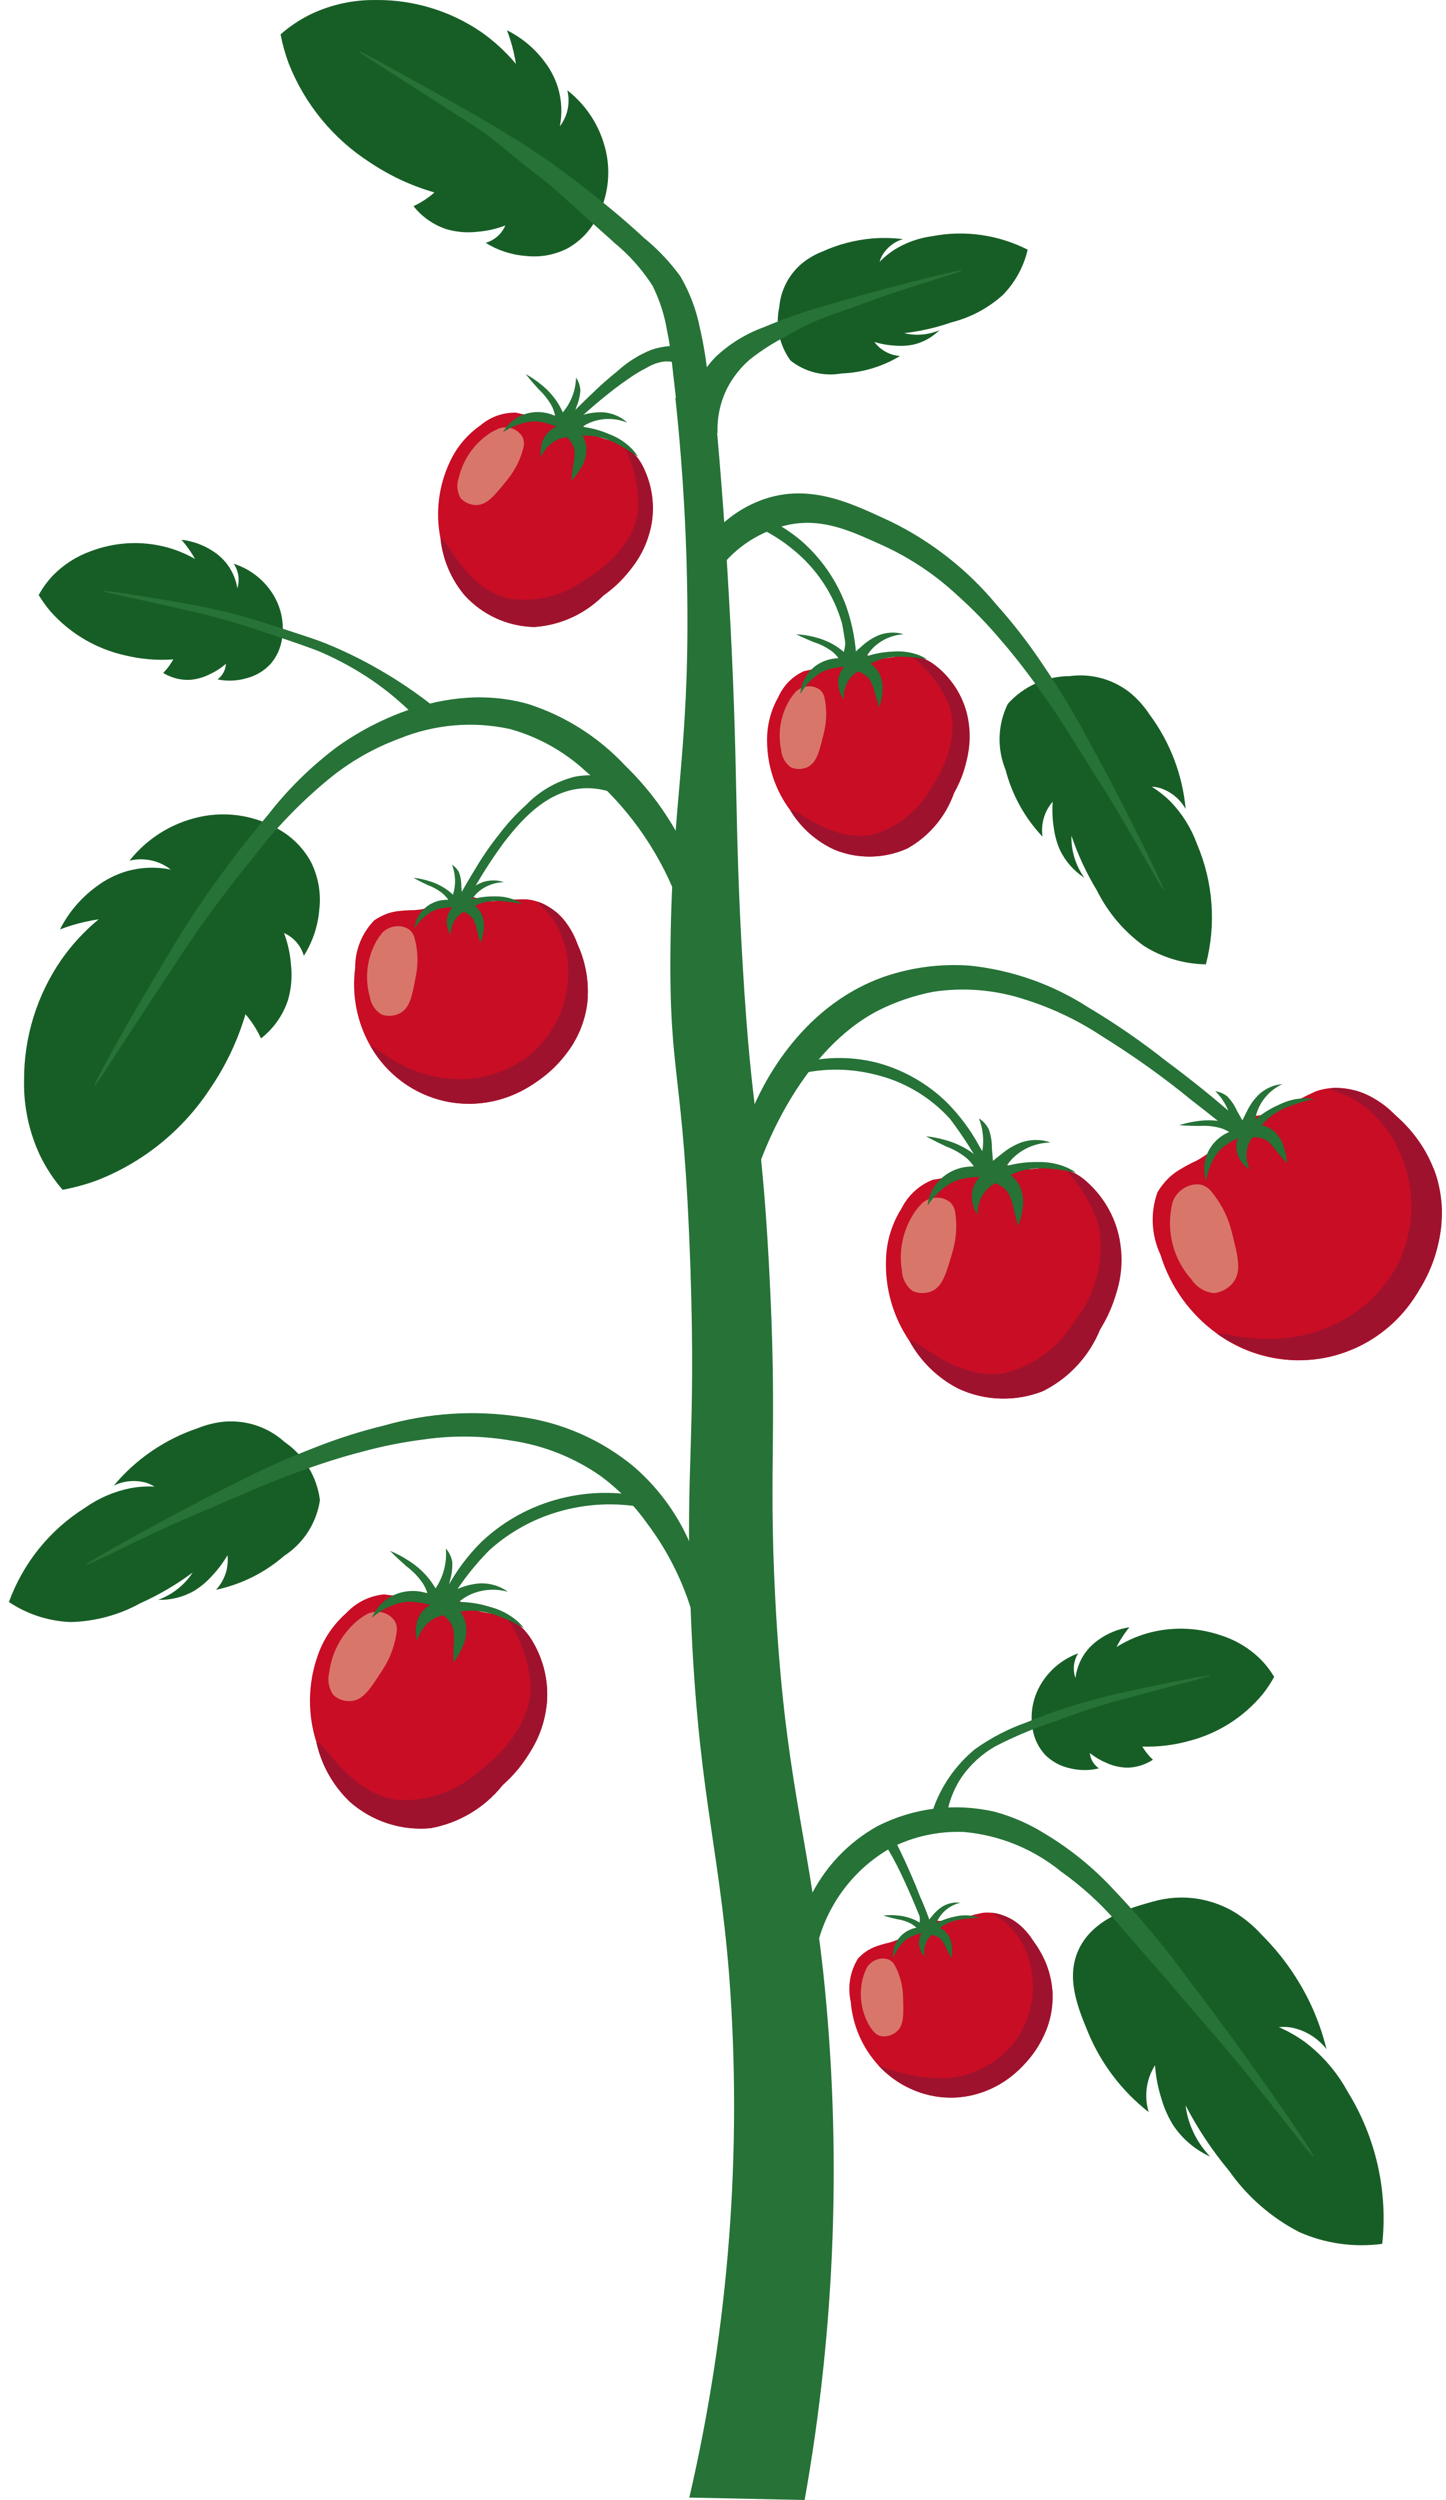 <svg viewBox="0 0 81 140" fill="none" xmlns="http://www.w3.org/2000/svg">
<path d="M45.073 140L38.613 139.865C40.837 130.274 41.588 120.401 40.843 110.583C40.237 103.07 39.041 100.1 38.674 89.768C38.393 81.855 38.997 80.618 38.674 71.006C38.293 59.677 37.462 60.528 37.56 52.888C37.663 44.787 38.619 42.148 38.498 33.305C38.434 28.597 38.099 24.757 37.832 22.278H39.991C40.233 24.802 40.573 28.724 40.839 33.54C41.381 43.163 41.113 45.705 41.601 54.003C42.136 63.07 42.608 62.288 43.068 70.714C43.579 80.079 43.04 81.862 43.419 89.359C43.935 99.538 45.246 102.568 46.117 110.467C47.16 120.311 46.808 130.254 45.073 140Z" fill="#267237"/>
<path d="M44.94 14.738C44.615 15.008 44.34 15.332 44.126 15.695C43.858 16.157 43.695 16.674 43.651 17.206C43.54 17.72 43.539 18.25 43.647 18.764C43.755 19.277 43.97 19.762 44.278 20.187C44.677 20.505 45.14 20.734 45.634 20.859C46.129 20.985 46.645 21.003 47.147 20.914C48.303 20.87 49.429 20.533 50.419 19.935C50.137 19.917 49.863 19.837 49.615 19.702C49.367 19.567 49.152 19.38 48.983 19.154C49.353 19.264 49.734 19.332 50.119 19.355C50.462 19.387 50.808 19.37 51.146 19.304C51.704 19.176 52.215 18.895 52.621 18.492C52.191 18.676 51.725 18.762 51.258 18.743C51.053 18.734 50.85 18.706 50.652 18.657C51.555 18.553 52.445 18.349 53.304 18.051C54.368 17.782 55.351 17.259 56.168 16.527C56.86 15.824 57.344 14.943 57.567 13.982C55.915 13.142 54.03 12.876 52.21 13.228C51.457 13.329 50.734 13.589 50.088 13.991C49.793 14.184 49.519 14.409 49.273 14.662C49.308 14.535 49.358 14.413 49.421 14.298C49.679 13.863 50.09 13.539 50.574 13.391C50.004 13.32 49.428 13.308 48.856 13.354C47.896 13.438 46.957 13.684 46.08 14.081C45.668 14.24 45.283 14.461 44.94 14.738Z" fill="#175E26"/>
<path d="M53.902 15.14C53.922 15.211 51.258 15.954 49.047 16.748C48.572 16.918 47.921 17.163 46.727 17.583C46.312 17.73 46.234 17.755 46.056 17.826C45.353 18.109 44.673 18.447 44.023 18.836C43.308 19.201 42.63 19.636 42 20.134C41.468 20.595 41.031 21.155 40.713 21.783C40.338 22.555 40.16 23.407 40.195 24.264L38.602 22.596C38.874 21.622 39.38 20.729 40.076 19.995C40.864 19.253 41.795 18.68 42.813 18.313C44.032 17.798 45.285 17.368 46.563 17.026C47.195 16.836 48.298 16.511 49.894 16.092C51.53 15.658 53.884 15.075 53.902 15.14Z" fill="#267237"/>
<path d="M33.377 12.309C33.987 11.228 34.206 9.97 33.997 8.747C33.741 7.285 32.951 5.971 31.781 5.059C31.881 5.475 31.869 5.91 31.748 6.32C31.665 6.592 31.534 6.848 31.361 7.074C31.504 6.346 31.465 5.594 31.249 4.884C31.087 4.369 30.835 3.886 30.506 3.458C29.953 2.712 29.23 2.109 28.399 1.697C28.547 2.081 28.668 2.475 28.762 2.876C28.82 3.119 28.866 3.361 28.901 3.579C28.324 2.889 27.656 2.279 26.917 1.766C25.183 0.593 23.132 -0.023 21.038 0.001C19.759 -0.015 18.494 0.268 17.344 0.828C16.756 1.123 16.21 1.491 15.716 1.925C15.823 2.483 15.977 3.032 16.176 3.564C17.071 5.831 18.653 7.76 20.7 9.082C21.816 9.833 23.043 10.406 24.335 10.778C24.239 10.863 24.134 10.949 24.02 11.033C23.753 11.232 23.465 11.404 23.163 11.545C23.642 12.15 24.289 12.6 25.023 12.839C25.589 13.002 26.182 13.049 26.766 12.977C27.295 12.934 27.814 12.816 28.309 12.626C28.22 12.831 28.093 13.017 27.933 13.174C27.729 13.373 27.48 13.52 27.206 13.601C27.889 14.025 28.664 14.277 29.465 14.335C30.263 14.424 31.07 14.277 31.785 13.912C32.457 13.539 33.008 12.983 33.377 12.309Z" fill="#175E26"/>
<path d="M20.107 2.875C20.077 2.927 21.431 3.747 25.681 6.499C26.295 6.86 26.888 7.255 27.457 7.683C27.534 7.744 27.849 7.992 28.248 8.318C28.601 8.605 28.844 8.809 28.957 8.902C29.644 9.473 30.061 9.769 30.562 10.165C31.064 10.561 31.047 10.578 33.17 12.48C34.27 13.466 34.217 13.409 34.422 13.604C35.253 14.287 35.972 15.096 36.553 16.002C36.952 16.802 37.227 17.657 37.37 18.539C37.501 19.151 37.557 19.62 37.587 19.872C37.852 22.139 38.101 24.449 38.186 25.245L40.11 25.079C39.945 23.567 39.794 22.28 39.671 21.279C39.581 20.293 39.424 19.313 39.202 18.348C39 17.337 38.632 16.366 38.112 15.475C37.532 14.678 36.852 13.958 36.089 13.335C34.765 12.107 33.674 11.249 32.779 10.548C31.436 9.496 30.585 8.913 30.341 8.746C29.977 8.497 29.492 8.175 28.622 7.641C27.017 6.651 25.726 5.93 24.832 5.432C21.706 3.695 20.131 2.824 20.107 2.875Z" fill="#267237"/>
<path d="M27.765 28.031C27.788 28.062 28.528 27.281 30.952 24.866C31.331 24.488 31.836 23.986 32.537 23.357C32.682 23.228 32.814 23.115 32.945 22.994C33.173 22.796 33.538 22.477 33.98 22.125C34.254 21.906 34.645 21.594 35.183 21.226C35.523 20.984 35.88 20.767 36.252 20.579C36.545 20.405 36.87 20.291 37.207 20.243C37.597 20.215 37.987 20.305 38.326 20.5L38.447 19.4C37.793 19.314 37.128 19.377 36.502 19.584C35.795 19.864 35.146 20.271 34.586 20.784C34.064 21.202 33.563 21.647 33.087 22.116C32.629 22.549 32.286 22.897 32.139 23.047C31.304 23.895 30.759 24.553 30.177 25.237C28.566 27.131 27.74 28 27.765 28.031Z" fill="#267237"/>
<path d="M78.295 71.968C78.242 72.019 76.88 70.656 72.394 66.428C71.692 65.768 70.758 64.889 69.449 63.782C68.539 63.011 67.891 62.5 66.743 61.608C65.166 60.318 63.506 59.133 61.775 58.059C60.431 57.163 58.967 56.462 57.427 55.977C55.775 55.431 54.018 55.281 52.297 55.537C51.239 55.739 50.213 56.085 49.248 56.563C44.929 58.756 42.875 64.263 42.534 65.212L42.131 62.164C42.552 61.15 44.641 56.404 49.548 54.689C51.075 54.17 52.689 53.961 54.297 54.073C56.657 54.314 58.927 55.107 60.923 56.389C62.462 57.305 63.939 58.322 65.344 59.434C66.707 60.446 67.696 61.252 68.406 61.857C68.928 62.297 69.481 62.781 70.085 63.333C71.434 64.566 72.317 65.484 73.898 67.126C75.993 69.294 78.37 71.898 78.295 71.968Z" fill="#267237"/>
<path d="M12.662 79.605C13.189 79.574 13.717 79.635 14.223 79.784C14.862 79.975 15.45 80.306 15.945 80.754C16.485 81.127 16.94 81.61 17.28 82.171C17.621 82.732 17.839 83.358 17.922 84.01C17.828 84.641 17.602 85.245 17.257 85.781C16.913 86.318 16.458 86.776 15.923 87.124C14.832 88.073 13.516 88.729 12.1 89.029C12.402 88.702 12.611 88.302 12.706 87.868C12.76 87.612 12.773 87.349 12.744 87.09C12.502 87.507 12.212 87.894 11.88 88.243C11.594 88.565 11.264 88.845 10.899 89.075C10.281 89.434 9.575 89.613 8.86 89.592C9.408 89.391 9.904 89.073 10.314 88.658C10.492 88.476 10.652 88.277 10.791 88.064C9.879 88.741 8.896 89.318 7.859 89.782C6.658 90.445 5.315 90.806 3.944 90.835C2.714 90.785 1.523 90.397 0.5 89.713C1.29 87.536 2.782 85.684 4.741 84.449C5.515 83.899 6.397 83.519 7.328 83.333C7.765 83.256 8.209 83.227 8.652 83.249C8.51 83.162 8.359 83.091 8.202 83.039C7.594 82.862 6.942 82.918 6.373 83.196C7.609 81.713 9.232 80.601 11.062 79.984C11.572 79.775 12.112 79.647 12.662 79.605Z" fill="#175E26"/>
<path d="M4.828 87.627C4.87 87.708 7.936 86.111 10.632 84.946C11.21 84.697 12.013 84.363 13.463 83.734C13.873 83.554 14.204 83.415 14.28 83.382C15.961 82.664 17.625 82.101 17.625 82.101C18.214 81.901 19.052 81.616 20.154 81.332C21.344 81.001 22.556 80.758 23.782 80.604C25.388 80.376 27.02 80.398 28.619 80.67C30.436 80.933 32.165 81.618 33.667 82.672C34.661 83.409 35.532 84.299 36.247 85.308C37.414 86.859 38.286 88.61 38.82 90.475L38.776 86.719C38.071 84.96 36.958 83.394 35.528 82.151C33.688 80.621 31.452 79.644 29.08 79.332C26.567 78.958 24.003 79.123 21.56 79.817C20.23 80.139 18.925 80.554 17.653 81.056C16.111 81.651 14.602 82.328 13.133 83.084C12.393 83.447 11.108 84.097 9.294 85.076C7.434 86.072 4.788 87.551 4.828 87.627Z" fill="#267237"/>
<path d="M69.043 107.016C68.45 106.681 67.802 106.452 67.13 106.339C66.278 106.198 65.406 106.25 64.577 106.491C63.435 106.808 61.281 107.371 60.435 109.15C59.674 110.749 60.383 112.452 60.986 113.901C61.717 115.622 62.873 117.128 64.346 118.279C64.18 117.728 64.165 117.142 64.303 116.583C64.385 116.255 64.519 115.943 64.7 115.658C64.745 116.28 64.861 116.895 65.048 117.489C65.198 118.025 65.423 118.537 65.715 119.01C66.229 119.778 66.947 120.388 67.789 120.769C67.266 120.225 66.869 119.572 66.627 118.857C66.523 118.545 66.451 118.223 66.41 117.896C67.085 119.201 67.9 120.428 68.841 121.556C69.858 123.007 71.213 124.19 72.789 125.002C74.246 125.643 75.851 125.869 77.429 125.656C77.748 122.679 77.066 119.68 75.49 117.133C74.904 116.055 74.096 115.113 73.12 114.369C72.658 114.032 72.161 113.747 71.636 113.521C71.85 113.5 72.065 113.504 72.277 113.533C73.082 113.674 73.805 114.11 74.307 114.754C74.086 113.852 73.773 112.975 73.373 112.137C72.697 110.736 71.789 109.459 70.688 108.361C70.212 107.831 69.657 107.377 69.043 107.016Z" fill="#175E26"/>
<path d="M73.588 120.78C73.494 120.849 70.84 117.254 68.371 114.372C67.84 113.753 67.097 112.91 65.775 111.35C65.42 110.932 65.29 110.776 65.153 110.623C65.087 110.547 65.032 110.491 65.024 110.478C64.562 109.967 62.6 107.691 62.524 107.601C61.611 106.554 60.578 105.618 59.445 104.814C57.897 103.548 56.005 102.774 54.014 102.593C52.581 102.529 51.156 102.839 49.88 103.495C48.872 104.072 47.99 104.846 47.287 105.772C46.585 106.698 46.076 107.755 45.791 108.882L45.329 106.353C46.144 104.622 47.482 103.192 49.155 102.263C51.173 101.235 53.489 100.948 55.698 101.453C56.694 101.721 57.645 102.135 58.519 102.681C59.968 103.548 61.285 104.621 62.427 105.865C63.898 107.414 65.267 109.058 66.524 110.786C67.175 111.634 68.299 113.11 69.85 115.278C71.444 117.495 73.678 120.715 73.588 120.78Z" fill="#267237"/>
<path d="M15.599 46.434C14.364 45.721 12.921 45.456 11.514 45.684C9.832 45.963 8.314 46.858 7.256 48.195C7.734 48.083 8.233 48.1 8.703 48.244C9.016 48.342 9.308 48.495 9.567 48.696C8.732 48.526 7.867 48.562 7.05 48.803C6.456 48.985 5.9 49.27 5.404 49.644C4.542 50.272 3.84 51.096 3.359 52.048C3.802 51.879 4.256 51.741 4.718 51.634C5.001 51.569 5.271 51.519 5.527 51.481C4.727 52.142 4.021 52.908 3.427 53.758C2.064 55.738 1.339 58.087 1.348 60.49C1.317 61.962 1.629 63.42 2.262 64.749C2.595 65.426 3.013 66.058 3.507 66.629C4.148 66.51 4.779 66.339 5.393 66.117C8.004 65.108 10.234 63.306 11.77 60.965C12.644 59.688 13.312 58.282 13.751 56.798C13.847 56.91 13.943 57.031 14.04 57.162C14.266 57.472 14.46 57.803 14.62 58.152C15.319 57.607 15.842 56.868 16.125 56.028C16.317 55.379 16.377 54.698 16.299 54.026C16.255 53.419 16.125 52.821 15.911 52.251C16.178 52.369 16.416 52.545 16.608 52.765C16.799 52.986 16.94 53.246 17.02 53.526C17.514 52.747 17.811 51.859 17.885 50.939C17.994 50.025 17.832 49.098 17.421 48.273C16.999 47.501 16.367 46.863 15.599 46.434Z" fill="#175E26"/>
<path d="M5.295 60.802C5.358 60.839 6.371 59.2 9.764 54.053C10.295 53.249 11.001 52.179 12.02 50.8C12.227 50.519 12.418 50.266 12.607 50.018C12.607 50.018 13.399 48.977 14.153 48.061C15.389 46.433 16.81 44.954 18.387 43.653C19.584 42.665 20.94 41.886 22.397 41.351C24.349 40.561 26.494 40.377 28.552 40.822C30.133 41.258 31.587 42.065 32.794 43.176C35.053 45.06 36.803 47.481 37.883 50.218L38.106 46.991C37.301 45.463 36.259 44.072 35.017 42.871C33.537 41.285 31.678 40.102 29.615 39.434C24.263 37.903 19.401 41.45 18.83 41.866C17.4 42.944 16.119 44.207 15.021 45.622C13.7 47.186 12.46 48.815 11.303 50.503C10.274 52.013 9.625 53.111 8.465 55.071C6.922 57.668 5.21 60.751 5.295 60.802Z" fill="#267237"/>
<path d="M57.863 96.924C57.693 96.102 57.813 95.246 58.202 94.501C58.669 93.614 59.45 92.932 60.393 92.589C60.266 92.793 60.187 93.024 60.161 93.263C60.135 93.502 60.163 93.745 60.244 93.971C60.304 93.474 60.484 92.998 60.77 92.586C60.982 92.289 61.244 92.031 61.544 91.823C62.054 91.458 62.644 91.22 63.265 91.127C63.088 91.343 62.926 91.571 62.78 91.81C62.691 91.955 62.614 92.097 62.545 92.233C63.062 91.908 63.62 91.656 64.205 91.481C65.562 91.087 67.007 91.116 68.347 91.565C69.174 91.819 69.931 92.263 70.556 92.863C70.872 93.174 71.147 93.525 71.375 93.906C71.19 94.243 70.978 94.563 70.74 94.864C69.693 96.136 68.274 97.048 66.682 97.473C65.807 97.724 64.899 97.837 63.989 97.808C64.033 97.881 64.083 97.958 64.138 98.037C64.269 98.221 64.419 98.39 64.584 98.543C64.15 98.832 63.641 98.988 63.119 98.99C62.722 98.977 62.331 98.885 61.969 98.718C61.638 98.58 61.329 98.396 61.05 98.171C61.066 98.343 61.121 98.508 61.208 98.656C61.296 98.804 61.415 98.931 61.557 99.028C61.03 99.157 60.48 99.157 59.953 99.028C59.421 98.919 58.933 98.657 58.548 98.274C58.198 97.898 57.96 97.43 57.863 96.924Z" fill="#175E26"/>
<path d="M67.791 93.832C67.801 93.874 66.701 94.136 63.197 95.078C62.649 95.224 61.921 95.422 60.962 95.734C60.296 95.953 59.839 96.118 59.039 96.418C57.9 96.791 56.792 97.256 55.728 97.809C55.002 98.229 54.375 98.801 53.89 99.486C53.515 100.037 53.246 100.654 53.098 101.304L52.249 101.374C52.703 100.038 53.521 98.855 54.61 97.958C55.502 97.318 56.482 96.81 57.518 96.448C58.629 95.984 59.77 95.592 60.932 95.276C61.965 94.982 62.699 94.822 64.008 94.538C65.74 94.163 67.779 93.775 67.791 93.832Z" fill="#267237"/>
<path d="M20.77 98.603C20.811 98.618 21.255 97.575 22.764 94.279C23.006 93.764 23.315 93.078 23.784 92.185C23.879 92.003 23.967 91.839 24.054 91.679C24.054 91.679 24.418 91.005 24.781 90.403C25.474 89.087 26.357 87.88 27.401 86.822C28.341 85.971 29.436 85.309 30.626 84.872C32.209 84.291 33.911 84.11 35.581 84.345L34.975 83.656C33.381 83.49 31.77 83.702 30.273 84.272C29.031 84.745 27.895 85.461 26.935 86.38C26.188 87.126 25.555 87.977 25.056 88.907C24.494 89.856 23.973 90.734 23.332 92.077C22.869 93.047 22.59 93.743 22.093 94.986C21.438 96.635 20.716 98.581 20.77 98.603Z" fill="#267237"/>
<path d="M59.189 73.879C59.148 73.896 58.704 72.853 57.182 69.563C56.94 69.048 56.626 68.363 56.155 67.471C55.828 66.852 55.585 66.43 55.155 65.692C54.589 64.635 53.943 63.622 53.222 62.663C52.085 61.406 50.588 60.53 48.935 60.155C47.71 59.856 46.436 59.821 45.197 60.052L45.608 59.364C46.776 59.17 47.973 59.22 49.122 59.51C50.57 59.897 51.897 60.643 52.98 61.679C53.731 62.421 54.366 63.27 54.865 64.2C55.498 65.224 56.078 66.28 56.604 67.362C57.071 68.332 57.352 69.026 57.854 70.271C58.514 71.914 59.242 73.857 59.189 73.879Z" fill="#267237"/>
<path d="M15.793 35.789C15.93 34.961 15.775 34.112 15.357 33.386C14.854 32.52 14.046 31.872 13.092 31.568C13.253 31.808 13.347 32.087 13.365 32.375C13.376 32.568 13.353 32.761 13.296 32.945C13.217 32.45 13.017 31.981 12.714 31.581C12.491 31.294 12.219 31.048 11.911 30.854C11.386 30.51 10.787 30.296 10.164 30.228C10.348 30.436 10.518 30.657 10.673 30.89C10.767 31.031 10.851 31.171 10.925 31.303C10.395 31 9.827 30.77 9.235 30.619C7.864 30.277 6.422 30.362 5.1 30.862C4.284 31.15 3.546 31.625 2.945 32.248C2.642 32.572 2.381 32.933 2.168 33.323C2.367 33.652 2.592 33.964 2.842 34.256C3.939 35.485 5.394 36.34 7.001 36.7C7.885 36.916 8.798 36.992 9.706 36.925C9.664 37.002 9.617 37.081 9.565 37.16C9.441 37.349 9.299 37.525 9.141 37.685C9.586 37.957 10.101 38.092 10.622 38.073C11.018 38.044 11.405 37.935 11.759 37.754C12.085 37.604 12.387 37.408 12.656 37.173C12.646 37.344 12.599 37.511 12.518 37.663C12.436 37.814 12.322 37.945 12.184 38.047C12.715 38.158 13.265 38.137 13.787 37.987C14.314 37.857 14.791 37.576 15.16 37.177C15.498 36.784 15.718 36.302 15.793 35.789Z" fill="#175E26"/>
<path d="M5.748 33.097C5.741 33.14 6.853 33.357 10.389 34.158C10.943 34.279 11.678 34.45 12.648 34.725C12.845 34.781 13.025 34.833 13.2 34.885C13.845 35.079 14.331 35.241 14.598 35.331C16.536 35.985 17.506 36.313 18.043 36.55C19.009 36.973 19.934 37.483 20.808 38.073C21.585 38.604 22.315 39.2 22.989 39.857L24.22 39.505C23.288 38.774 22.305 38.11 21.278 37.518C20.294 36.947 19.27 36.446 18.216 36.019C17.688 35.811 17.165 35.641 16.119 35.3C14.69 34.838 13.817 34.545 12.661 34.267C11.617 34.014 10.879 33.884 9.558 33.653C7.812 33.346 5.759 33.039 5.748 33.097Z" fill="#267237"/>
<path d="M63.284 38.777C62.868 38.453 62.4 38.203 61.899 38.039C61.263 37.833 60.589 37.773 59.927 37.862C59.271 37.863 58.622 38.002 58.023 38.27C57.425 38.538 56.889 38.93 56.452 39.419C56.171 39.992 56.014 40.618 55.994 41.255C55.973 41.893 56.088 42.528 56.331 43.117C56.692 44.518 57.404 45.803 58.398 46.853C58.336 46.414 58.391 45.965 58.559 45.554C58.66 45.313 58.798 45.09 58.97 44.893C58.932 45.373 58.951 45.856 59.026 46.332C59.079 46.76 59.192 47.177 59.361 47.573C59.666 48.22 60.145 48.769 60.745 49.158C60.252 48.472 59.997 47.644 60.018 46.8C60.382 47.876 60.863 48.908 61.452 49.879C62.063 51.106 62.964 52.167 64.075 52.97C65.117 53.627 66.319 53.985 67.55 54.004C68.137 51.762 67.96 49.389 67.049 47.259C66.725 46.367 66.215 45.553 65.553 44.872C65.239 44.562 64.891 44.288 64.516 44.054C64.68 44.063 64.843 44.09 65.001 44.137C65.602 44.336 66.106 44.753 66.416 45.305C66.242 43.382 65.538 41.545 64.383 39.998C64.081 39.538 63.71 39.126 63.284 38.777Z" fill="#175E26"/>
<path d="M65.178 49.829C65.098 49.872 63.482 46.816 61.923 44.327C61.589 43.792 61.117 43.062 60.285 41.717C60.043 41.334 59.856 41.032 59.811 40.962C58.842 39.417 57.786 38.008 57.786 38.008C57.414 37.509 56.885 36.796 56.142 35.939C55.35 34.991 54.489 34.103 53.567 33.282C52.375 32.181 51.019 31.273 49.548 30.589C47.73 29.767 46.181 29.014 44.256 29.369C42.874 29.651 41.617 30.365 40.667 31.408L40.424 29.377C41.167 28.691 42.055 28.179 43.022 27.881C45.614 27.105 47.925 28.298 49.929 29.222C52.21 30.341 54.227 31.933 55.845 33.891C56.756 34.912 57.596 35.994 58.357 37.13C59.288 38.497 60.146 39.913 60.926 41.371C61.327 42.098 62.017 43.355 62.953 45.191C63.916 47.069 65.254 49.789 65.178 49.829Z" fill="#267237"/>
<path d="M22.28 58.371C22.32 58.387 22.765 57.345 24.287 54.054C24.529 53.539 24.842 52.855 25.313 51.963C25.64 51.343 25.883 50.922 26.314 50.183C26.89 49.132 27.535 48.12 28.246 47.154C29.041 46.145 30.508 44.292 32.635 44.148C33.135 44.116 33.637 44.176 34.115 44.324L33.647 43.459C33.154 43.391 32.653 43.405 32.166 43.503C31.138 43.769 30.205 44.314 29.468 45.078C28.912 45.578 28.405 46.13 27.955 46.727C27.458 47.349 27.006 48.006 26.603 48.692C25.972 49.717 25.393 50.773 24.869 51.857C24.402 52.826 24.122 53.52 23.619 54.765C22.954 56.406 22.226 58.349 22.28 58.371Z" fill="#267237"/>
<path d="M67.025 64.997C66.642 65.172 66.272 65.375 65.918 65.603C65.753 65.716 65.598 65.841 65.454 65.978C65.216 66.215 65.009 66.479 64.837 66.766C64.429 67.908 64.489 69.164 65.004 70.262C65.555 72.064 66.687 73.632 68.224 74.723C69.11 75.359 70.12 75.8 71.188 76.019C72.257 76.238 73.359 76.23 74.424 75.993C75.489 75.757 76.492 75.299 77.367 74.65C78.243 74 78.972 73.172 79.506 72.222C80.076 71.328 80.461 70.33 80.637 69.285C80.814 68.24 80.779 67.171 80.534 66.14C80.121 64.698 79.292 63.41 78.15 62.438C77.423 61.665 76.465 61.148 75.42 60.965C74.852 60.873 74.269 60.922 73.724 61.107C73.054 61.406 72.404 61.747 71.779 62.13C71.582 62.246 71.369 62.332 71.146 62.387C70.953 62.423 70.757 62.448 70.561 62.461C70.222 62.499 69.893 62.601 69.592 62.761C69.343 62.93 69.117 63.132 68.92 63.36C68.502 63.788 68.483 63.858 68.245 64.094C67.883 64.451 67.472 64.755 67.025 64.997Z" fill="#C80D25"/>
<path d="M80.293 65.421C80.21 65.207 80.115 64.997 80.011 64.792L80.001 64.773C79.902 64.58 79.798 64.398 79.69 64.228L79.68 64.212C79.581 64.054 79.478 63.909 79.376 63.77L79.318 63.692C79.223 63.571 79.127 63.45 79.034 63.339L78.953 63.246C78.874 63.156 78.797 63.072 78.722 62.994L78.642 62.91C78.592 62.859 78.547 62.816 78.5 62.771C78.379 62.656 78.264 62.546 78.148 62.44C77.999 62.304 77.838 62.163 77.664 62.021C77.465 61.861 77.3 61.739 77.16 61.647L77.068 61.583L76.968 61.52C76.63 61.311 76.263 61.154 75.878 61.054H75.867C75.72 61.018 75.571 60.99 75.421 60.971C75.187 60.94 74.951 60.925 74.716 60.929H74.708C74.632 60.929 74.547 60.945 74.466 60.953C74.789 61.109 75.123 61.242 75.464 61.35C76.732 62.004 77.742 63.066 78.331 64.364C78.823 65.382 79.072 66.5 79.06 67.63C79.047 68.761 78.774 69.873 78.261 70.88C77.329 72.592 75.782 73.886 73.933 74.502C70.903 75.593 68.285 74.457 68.227 74.724C69.401 75.521 70.757 76.009 72.17 76.143C72.302 76.152 72.435 76.16 72.571 76.163H72.651C73.244 76.175 73.837 76.118 74.417 75.994C74.603 75.953 74.781 75.904 74.958 75.852C75.015 75.835 75.069 75.814 75.125 75.796C75.246 75.759 75.355 75.72 75.466 75.675C75.529 75.651 75.587 75.625 75.651 75.6C75.75 75.559 75.849 75.516 75.944 75.479L76.124 75.393C76.216 75.347 76.305 75.299 76.394 75.252C76.45 75.222 76.505 75.192 76.559 75.16C76.648 75.108 76.736 75.055 76.822 75C76.866 74.971 76.915 74.942 76.959 74.913C77.064 74.843 77.166 74.771 77.264 74.698L77.327 74.653C77.448 74.565 77.557 74.474 77.666 74.385L77.76 74.302C77.833 74.238 77.906 74.174 77.975 74.109C78.013 74.076 78.048 74.04 78.084 74.006L78.257 73.835L78.362 73.728C78.414 73.672 78.465 73.617 78.513 73.563L78.605 73.461C78.654 73.405 78.7 73.35 78.745 73.296L78.82 73.205C78.868 73.146 78.913 73.084 78.957 73.03L79.005 72.968C79.063 72.892 79.115 72.819 79.164 72.75L79.203 72.694L79.3 72.552L79.335 72.499L79.393 72.408L79.456 72.31L79.507 72.222C80.09 71.265 80.487 70.207 80.677 69.104C80.691 69.024 80.704 68.944 80.714 68.861C80.714 68.836 80.722 68.803 80.725 68.78C80.739 68.659 80.746 68.538 80.755 68.424C80.755 68.358 80.763 68.292 80.766 68.231C80.772 68.092 80.774 67.951 80.772 67.808V67.743C80.772 67.596 80.759 67.448 80.744 67.298C80.744 67.257 80.736 67.219 80.731 67.177C80.715 67.034 80.696 66.89 80.67 66.743L80.66 66.686C80.628 66.504 80.587 66.323 80.539 66.136C80.474 65.894 80.395 65.656 80.304 65.422L80.293 65.421Z" fill="#9F122D"/>
<path d="M66.275 66.567C66.006 66.744 65.801 67.003 65.69 67.305C65.493 68.062 65.486 68.856 65.671 69.617C65.856 70.377 66.227 71.079 66.751 71.66C66.89 71.872 67.075 72.049 67.292 72.18C67.509 72.311 67.753 72.391 68.005 72.415C68.422 72.37 68.805 72.16 69.067 71.832C69.564 71.208 69.363 70.417 68.975 68.896C68.756 68.058 68.345 67.283 67.775 66.632C67.635 66.489 67.457 66.388 67.263 66.342C66.917 66.288 66.564 66.368 66.275 66.567Z" fill="#D9766A"/>
<path d="M70.002 65.49C69.818 65.108 69.775 64.672 69.88 64.261C69.936 64.056 70.03 63.864 70.158 63.694C70.435 63.667 70.714 63.726 70.955 63.865C71.155 63.986 71.228 64.129 71.554 64.515C71.772 64.773 71.954 64.991 72.085 65.148C72.076 64.883 72.032 64.62 71.954 64.367C71.866 63.973 71.66 63.615 71.364 63.342C71.165 63.179 70.931 63.066 70.68 63.012C70.831 62.83 71.001 62.664 71.186 62.517C71.554 62.239 71.967 62.026 72.407 61.888C72.798 61.741 73.2 61.628 73.61 61.548C73.445 61.519 73.278 61.504 73.11 61.502C72.6 61.512 72.098 61.636 71.642 61.866C71.163 62.075 70.716 62.353 70.316 62.69C70.339 62.533 70.377 62.38 70.429 62.23C70.546 61.911 70.723 61.617 70.952 61.364C71.196 61.092 71.492 60.871 71.823 60.715C71.676 60.726 71.531 60.752 71.39 60.793C71.058 60.896 70.753 61.072 70.499 61.31C70.22 61.591 69.992 61.919 69.827 62.279C69.723 62.469 69.647 62.633 69.596 62.745C69.514 62.598 69.408 62.409 69.284 62.191C69.154 61.899 68.975 61.633 68.754 61.403C68.56 61.246 68.327 61.145 68.08 61.112C68.33 61.356 68.537 61.641 68.693 61.953C68.849 62.266 68.951 62.602 68.993 62.949C68.741 62.862 68.48 62.801 68.214 62.767C67.823 62.72 67.426 62.728 67.037 62.79C66.703 62.833 66.375 62.907 66.056 63.012C66.528 63.045 66.912 63.053 67.182 63.054C67.587 63.026 67.993 63.067 68.384 63.176C68.548 63.23 68.707 63.303 68.855 63.391C68.458 63.556 68.114 63.829 67.864 64.179C67.665 64.458 67.534 64.78 67.482 65.12C67.43 65.459 67.46 65.805 67.567 66.131C67.629 65.681 67.779 65.248 68.007 64.855C68.126 64.641 68.279 64.449 68.462 64.286C68.59 64.178 68.727 64.08 68.871 63.994C69.056 63.872 69.216 63.791 69.333 63.733C69.253 63.969 69.234 64.222 69.278 64.467C69.323 64.678 69.411 64.877 69.535 65.053C69.659 65.229 69.818 65.377 70.002 65.49Z" fill="#267237"/>
<path d="M26.831 90.227C26.613 90.157 26.403 90.064 26.205 89.95C25.521 89.575 25.584 89.432 25.206 89.282C24.77 89.149 24.309 89.126 23.863 89.216C23.453 89.256 23.402 89.308 23.041 89.353C22.534 89.388 22.025 89.366 21.523 89.285C20.712 89.36 19.956 89.731 19.401 90.328C18.651 90.984 18.089 91.83 17.775 92.777C17.241 94.33 17.225 96.015 17.728 97.579C18.009 98.848 18.661 100.006 19.602 100.903C20.214 101.442 20.93 101.851 21.705 102.105C22.481 102.358 23.3 102.451 24.113 102.377C25.703 102.092 27.135 101.24 28.145 99.979C29.511 98.798 30.397 97.156 30.634 95.366C30.7 94.629 30.619 93.886 30.397 93.18C30.175 92.474 29.816 91.819 29.34 91.252C29.06 90.972 28.732 90.744 28.371 90.581C28.123 90.486 27.868 90.415 27.607 90.366C27.346 90.333 27.087 90.287 26.831 90.227Z" fill="#C80D25"/>
<path d="M30.634 95.366C30.702 94.471 30.567 93.573 30.238 92.738C30.114 92.419 29.962 92.114 29.781 91.824C29.656 91.619 29.509 91.428 29.343 91.255C29.064 90.974 28.735 90.746 28.374 90.583C29.169 91.721 29.635 93.056 29.72 94.442C29.742 97.038 27.191 98.941 26.738 99.278C25.497 100.353 23.884 100.899 22.245 100.797C19.483 100.39 18.055 97.349 17.727 97.581C18.008 98.851 18.661 100.008 19.602 100.905C20.214 101.445 20.93 101.854 21.705 102.107C22.481 102.361 23.3 102.454 24.112 102.38C25.702 102.094 27.135 101.242 28.145 99.982C28.361 99.762 28.613 99.505 28.872 99.209C29.154 98.889 29.412 98.55 29.645 98.194C30.207 97.35 30.547 96.377 30.634 95.366Z" fill="#9F122D"/>
<path d="M21.407 90.296C21.138 90.231 20.855 90.255 20.601 90.366C20.439 90.455 20.284 90.555 20.136 90.664C19.195 91.403 18.585 92.485 18.439 93.672C18.385 93.887 18.378 94.111 18.42 94.328C18.462 94.546 18.551 94.752 18.681 94.931C18.814 95.049 18.97 95.14 19.139 95.196C19.308 95.253 19.487 95.275 19.664 95.261C20.348 95.202 20.735 94.597 21.482 93.431C21.889 92.785 22.146 92.055 22.232 91.296C22.242 91.121 22.204 90.947 22.122 90.793C22.041 90.667 21.936 90.558 21.814 90.473C21.691 90.388 21.553 90.328 21.407 90.296Z" fill="#D9766A"/>
<path d="M23.373 91.861C23.499 91.401 23.782 91 24.174 90.728C24.373 90.595 24.595 90.501 24.828 90.451C25.083 90.63 25.276 90.884 25.38 91.178C25.44 91.506 25.45 91.841 25.407 92.172C25.407 92.551 25.396 92.87 25.392 93.1C25.579 92.869 25.736 92.614 25.857 92.341C26.073 91.942 26.161 91.486 26.111 91.035C26.065 90.75 25.951 90.48 25.781 90.248C26.043 90.204 26.309 90.188 26.574 90.199C27.091 90.235 27.598 90.358 28.074 90.563C28.514 90.73 28.94 90.932 29.347 91.169C29.228 91.022 29.097 90.885 28.955 90.76C28.515 90.392 27.999 90.127 27.443 89.985C26.882 89.808 26.298 89.715 25.71 89.706C25.845 89.59 25.991 89.487 26.145 89.398C26.48 89.213 26.848 89.095 27.227 89.049C27.635 88.999 28.049 89.029 28.445 89.14C28.313 89.041 28.171 88.957 28.021 88.888C27.663 88.73 27.274 88.655 26.883 88.669C26.439 88.702 26.005 88.813 25.599 88.996C25.37 89.081 25.186 89.162 25.06 89.221C25.098 89.035 25.148 88.797 25.203 88.52C25.308 88.177 25.352 87.819 25.333 87.461C25.285 87.184 25.161 86.927 24.976 86.717C25.044 87.505 24.84 88.293 24.398 88.95C24.247 88.69 24.071 88.447 23.871 88.223C23.573 87.894 23.23 87.608 22.853 87.374C22.535 87.166 22.197 86.99 21.845 86.849C22.22 87.223 22.54 87.514 22.769 87.715C23.136 87.986 23.452 88.318 23.705 88.698C23.805 88.865 23.886 89.043 23.947 89.228C23.488 89.075 22.995 89.053 22.525 89.165C22.149 89.255 21.799 89.432 21.505 89.682C21.21 89.932 20.978 90.248 20.828 90.604C21.213 90.268 21.66 90.01 22.143 89.845C22.401 89.752 22.673 89.702 22.948 89.698C23.137 89.7 23.326 89.718 23.512 89.752C23.709 89.782 23.904 89.823 24.096 89.873C23.854 90.015 23.651 90.216 23.507 90.457C23.391 90.67 23.319 90.904 23.296 91.145C23.273 91.386 23.299 91.63 23.373 91.861Z" fill="#267237"/>
<path d="M23.195 50.968C22.85 50.969 22.505 50.993 22.164 51.041C22.003 51.07 21.845 51.11 21.69 51.162C21.433 51.258 21.189 51.385 20.963 51.539C20.271 52.25 19.887 53.205 19.895 54.197C19.691 55.725 19.998 57.278 20.769 58.613C21.212 59.388 21.812 60.061 22.532 60.588C23.253 61.115 24.075 61.484 24.948 61.672C25.82 61.86 26.722 61.861 27.595 61.677C28.468 61.493 29.293 61.127 30.015 60.603C30.743 60.133 31.37 59.521 31.858 58.804C32.345 58.087 32.684 57.279 32.854 56.429C33.039 55.215 32.861 53.974 32.344 52.861C32.067 52.038 31.53 51.327 30.814 50.835C30.423 50.572 29.973 50.41 29.505 50.362C28.904 50.355 28.305 50.387 27.709 50.459C27.522 50.478 27.334 50.469 27.15 50.435C26.994 50.396 26.84 50.347 26.69 50.289C26.424 50.202 26.144 50.166 25.864 50.182C25.621 50.223 25.384 50.295 25.16 50.399C24.703 50.573 24.665 50.618 24.408 50.714C24.017 50.855 23.609 50.941 23.195 50.968Z" fill="#C80D25"/>
<path d="M32.923 55.812C32.932 55.624 32.932 55.435 32.923 55.247V55.229C32.916 55.052 32.9 54.881 32.878 54.718V54.703C32.857 54.552 32.831 54.407 32.802 54.269L32.786 54.192C32.757 54.071 32.727 53.949 32.695 53.828L32.666 53.731C32.638 53.637 32.609 53.548 32.58 53.465C32.569 53.434 32.559 53.404 32.548 53.375C32.529 53.32 32.511 53.272 32.491 53.224C32.442 53.096 32.392 52.975 32.342 52.86C32.277 52.709 32.207 52.547 32.127 52.384C32.035 52.197 31.951 52.049 31.884 51.933C31.869 51.907 31.853 51.881 31.836 51.855C31.819 51.83 31.801 51.798 31.784 51.775C31.603 51.501 31.382 51.256 31.128 51.048H31.121C31.024 50.971 30.922 50.9 30.817 50.835C30.654 50.731 30.484 50.64 30.307 50.562C30.25 50.538 30.185 50.519 30.119 50.498C30.305 50.724 30.508 50.936 30.725 51.133C31.445 52.053 31.834 53.188 31.83 54.355C31.848 55.28 31.652 56.197 31.257 57.033C30.862 57.87 30.279 58.604 29.554 59.178C28.276 60.135 26.682 60.57 25.095 60.397C22.471 60.17 20.909 58.438 20.775 58.616C21.376 59.61 22.218 60.435 23.224 61.016C23.32 61.068 23.416 61.119 23.516 61.169L23.574 61.198C24.012 61.41 24.474 61.569 24.949 61.673C25.102 61.706 25.251 61.731 25.399 61.752C25.447 61.759 25.496 61.763 25.543 61.769C25.642 61.78 25.741 61.791 25.836 61.797L26 61.804C26.088 61.804 26.176 61.81 26.262 61.81C26.316 61.81 26.371 61.81 26.424 61.81C26.509 61.81 26.591 61.804 26.674 61.798L26.828 61.786C26.913 61.777 26.995 61.768 27.077 61.755L27.209 61.739C27.312 61.721 27.412 61.703 27.51 61.683L27.572 61.671C27.693 61.645 27.804 61.616 27.916 61.586C27.948 61.577 27.98 61.566 28.013 61.557C28.09 61.535 28.167 61.512 28.241 61.488L28.356 61.448C28.42 61.426 28.483 61.403 28.544 61.38L28.657 61.335L28.827 61.265L28.93 61.22L29.09 61.145L29.176 61.103L29.338 61.02L29.395 60.99C29.464 60.952 29.529 60.917 29.588 60.882L29.635 60.853L29.756 60.781L29.8 60.753L29.875 60.706L29.955 60.653L30.021 60.609C30.782 60.097 31.44 59.445 31.959 58.688C31.996 58.634 32.033 58.578 32.069 58.52L32.105 58.464C32.154 58.382 32.202 58.296 32.248 58.209C32.273 58.161 32.3 58.114 32.322 58.069C32.374 57.968 32.423 57.864 32.471 57.757L32.491 57.708C32.537 57.597 32.581 57.484 32.622 57.367C32.633 57.336 32.643 57.306 32.653 57.276C32.69 57.163 32.724 57.049 32.756 56.933L32.768 56.887C32.805 56.74 32.837 56.59 32.863 56.435C32.897 56.234 32.92 56.032 32.931 55.829L32.923 55.812Z" fill="#9F122D"/>
<path d="M22.103 51.881C21.843 51.921 21.602 52.044 21.416 52.231C21.306 52.365 21.205 52.506 21.114 52.654C20.838 53.13 20.661 53.657 20.593 54.203C20.524 54.749 20.567 55.303 20.718 55.832C20.75 56.037 20.828 56.232 20.945 56.404C21.061 56.575 21.215 56.718 21.394 56.822C21.721 56.93 22.077 56.905 22.384 56.751C22.966 56.455 23.086 55.798 23.317 54.536C23.44 53.837 23.399 53.12 23.196 52.441C23.141 52.287 23.043 52.152 22.915 52.05C22.676 51.892 22.386 51.832 22.103 51.881Z" fill="#D9766A"/>
<path d="M25.243 52.349C25.237 52.002 25.353 51.663 25.57 51.393C25.682 51.26 25.818 51.149 25.97 51.065C26.186 51.139 26.373 51.279 26.506 51.465C26.616 51.681 26.691 51.913 26.729 52.152C26.804 52.419 26.864 52.643 26.908 52.804C26.992 52.604 27.049 52.394 27.078 52.179C27.147 51.854 27.116 51.516 26.988 51.21C26.897 51.019 26.763 50.853 26.596 50.725C26.77 50.641 26.952 50.575 27.14 50.529C27.508 50.448 27.888 50.431 28.263 50.478C28.604 50.502 28.942 50.555 29.275 50.636C29.162 50.558 29.042 50.489 28.917 50.431C28.536 50.264 28.122 50.185 27.705 50.199C27.277 50.191 26.85 50.245 26.437 50.359C26.508 50.25 26.589 50.149 26.679 50.056C26.875 49.858 27.108 49.7 27.364 49.59C27.638 49.471 27.933 49.408 28.233 49.404C28.12 49.364 28.004 49.335 27.886 49.319C27.604 49.282 27.317 49.31 27.046 49.399C26.743 49.514 26.462 49.68 26.216 49.891C26.074 49.997 25.962 50.092 25.885 50.159C25.875 50.021 25.86 49.844 25.842 49.64C25.847 49.38 25.806 49.12 25.721 48.873C25.631 48.69 25.492 48.536 25.32 48.426C25.527 48.964 25.546 49.556 25.373 50.106C25.215 49.954 25.041 49.819 24.854 49.703C24.579 49.535 24.282 49.406 23.971 49.319C23.706 49.24 23.433 49.186 23.158 49.158C23.497 49.343 23.781 49.482 23.982 49.574C24.293 49.689 24.582 49.856 24.837 50.069C24.94 50.166 25.033 50.274 25.113 50.391C24.762 50.376 24.414 50.46 24.108 50.633C23.864 50.772 23.657 50.967 23.502 51.202C23.348 51.437 23.252 51.705 23.221 51.984C23.42 51.67 23.679 51.398 23.983 51.184C24.144 51.066 24.324 50.975 24.515 50.916C24.648 50.879 24.784 50.853 24.921 50.839C25.064 50.819 25.208 50.807 25.352 50.803C25.212 50.951 25.112 51.132 25.061 51.33C25.02 51.503 25.015 51.683 25.047 51.858C25.078 52.033 25.145 52.2 25.243 52.349Z" fill="#267237"/>
<path d="M57.605 65.481C57.377 65.474 57.149 65.444 56.927 65.39C56.165 65.222 56.184 65.069 55.779 65.026C55.325 65.02 54.876 65.128 54.473 65.34C54.091 65.494 54.057 65.559 53.723 65.703C53.246 65.88 52.751 66.002 52.247 66.067C51.49 66.367 50.869 66.936 50.505 67.664C49.97 68.506 49.669 69.475 49.633 70.472C49.559 72.113 50.017 73.734 50.941 75.093C51.566 76.234 52.518 77.163 53.675 77.759C54.414 78.104 55.216 78.295 56.031 78.319C56.847 78.344 57.658 78.203 58.417 77.903C59.863 77.183 60.998 75.962 61.612 74.468C62.59 72.949 62.978 71.124 62.702 69.338C62.558 68.612 62.272 67.923 61.861 67.308C61.45 66.694 60.922 66.167 60.307 65.757C59.959 65.567 59.579 65.441 59.187 65.385C58.923 65.365 58.658 65.368 58.394 65.393C58.133 65.436 57.87 65.466 57.605 65.481Z" fill="#C80D25"/>
<path d="M62.701 69.338C62.514 68.46 62.132 67.636 61.581 66.927C61.373 66.657 61.139 66.407 60.884 66.18C60.709 66.015 60.515 65.873 60.305 65.757C60.159 65.679 60.006 65.616 59.848 65.568L59.779 65.575C60.007 65.834 60.22 66.107 60.417 66.391C60.934 67.088 61.323 67.873 61.564 68.707C61.712 69.617 61.673 70.546 61.451 71.44C61.228 72.334 60.826 73.173 60.269 73.907C60.18 74.028 60.109 74.129 60.064 74.188C59.177 75.568 57.785 76.545 56.186 76.911C53.421 77.297 51.194 74.782 50.947 75.093C51.573 76.234 52.525 77.162 53.681 77.759C54.42 78.104 55.222 78.295 56.037 78.319C56.852 78.344 57.664 78.203 58.423 77.903C59.869 77.183 61.004 75.962 61.617 74.468C61.763 74.197 61.933 73.879 62.102 73.52C62.283 73.135 62.436 72.738 62.559 72.331C62.858 71.361 62.907 70.331 62.701 69.338Z" fill="#9F122D"/>
<path d="M52.42 67.073C52.143 67.086 51.878 67.189 51.665 67.367C51.535 67.498 51.414 67.638 51.302 67.785C50.607 68.759 50.326 69.968 50.52 71.148C50.529 71.369 50.586 71.586 50.687 71.783C50.789 71.98 50.932 72.153 51.108 72.288C51.269 72.364 51.444 72.406 51.622 72.413C51.8 72.42 51.977 72.391 52.144 72.328C52.782 72.079 52.984 71.389 53.37 70.061C53.58 69.326 53.622 68.553 53.491 67.8C53.453 67.63 53.369 67.474 53.249 67.349C53.136 67.251 53.004 67.176 52.862 67.128C52.72 67.081 52.57 67.062 52.42 67.073Z" fill="#D9766A"/>
<path d="M54.747 68.022C54.739 67.544 54.899 67.08 55.198 66.708C55.351 66.525 55.538 66.372 55.748 66.258C56.044 66.36 56.301 66.552 56.482 66.807C56.633 67.104 56.737 67.422 56.789 67.751C56.892 68.115 56.975 68.425 57.031 68.647C57.146 68.372 57.225 68.084 57.264 67.789C57.359 67.345 57.317 66.882 57.143 66.463C57.018 66.203 56.834 65.975 56.605 65.799C56.844 65.683 57.094 65.592 57.352 65.529C57.859 65.418 58.38 65.394 58.895 65.457C59.363 65.492 59.828 65.565 60.285 65.675C60.129 65.569 59.965 65.475 59.794 65.394C59.269 65.165 58.699 65.056 58.126 65.075C57.537 65.065 56.95 65.139 56.383 65.296C56.48 65.147 56.591 65.007 56.715 64.878C56.985 64.607 57.304 64.389 57.655 64.238C58.032 64.076 58.438 63.989 58.849 63.983C58.694 63.927 58.533 63.886 58.37 63.861C57.983 63.811 57.589 63.849 57.218 63.972C56.801 64.129 56.415 64.357 56.076 64.647C55.881 64.792 55.727 64.923 55.623 65.01C55.607 64.82 55.588 64.579 55.563 64.298C55.568 63.939 55.51 63.582 55.389 63.243C55.266 62.992 55.075 62.78 54.838 62.63C55.123 63.367 55.15 64.179 54.912 64.933C54.694 64.725 54.455 64.54 54.199 64.381C53.822 64.149 53.414 63.971 52.988 63.853C52.623 63.744 52.25 63.67 51.872 63.633C52.338 63.887 52.727 64.076 53.002 64.203C53.43 64.361 53.828 64.591 54.178 64.884C54.32 65.017 54.448 65.165 54.558 65.325C54.074 65.307 53.595 65.425 53.175 65.666C52.841 65.858 52.557 66.126 52.345 66.448C52.133 66.77 52.001 67.138 51.958 67.521C52.232 67.09 52.587 66.717 53.005 66.423C53.225 66.263 53.471 66.14 53.732 66.06C53.914 66.009 54.1 65.974 54.288 65.953C54.485 65.927 54.683 65.91 54.882 65.903C54.689 66.108 54.551 66.358 54.482 66.63C54.429 66.868 54.426 67.114 54.472 67.353C54.517 67.592 54.611 67.82 54.747 68.022Z" fill="#267237"/>
<path d="M52.632 110.319C52.36 109.72 52.133 109.101 51.952 108.469C51.903 108.332 51.676 107.713 51.404 107.044C51.31 106.814 51.206 106.567 51.093 106.303C51.012 106.115 50.937 105.94 50.862 105.777C50.722 105.467 50.477 104.921 50.236 104.451C49.959 103.907 49.648 103.381 49.307 102.875L49.849 102.529C49.902 102.624 49.977 102.771 50.067 102.935C50.169 103.129 50.558 103.885 51.047 105.01C51.207 105.374 51.372 105.779 51.545 106.222C51.979 107.186 52.319 108.189 52.562 109.218C52.655 109.577 52.679 109.951 52.632 110.319Z" fill="#267237"/>
<path d="M47.651 44.826C47.617 44.169 47.633 43.51 47.698 42.856C47.698 42.71 47.719 42.051 47.712 41.329C47.712 41.082 47.706 40.814 47.696 40.527C47.674 39.825 47.641 39.34 47.575 38.489C47.531 37.291 47.395 36.098 47.17 34.921C46.704 33.291 45.746 31.845 44.428 30.779C43.459 29.972 42.33 29.38 41.115 29.043L41.787 28.605C42.923 28.946 43.977 29.517 44.882 30.284C46.013 31.269 46.877 32.523 47.395 33.93C47.744 34.926 47.941 35.969 47.981 37.024C48.097 38.222 48.152 39.425 48.147 40.629C48.196 41.684 48.144 42.743 47.99 43.789C47.943 44.153 47.828 44.505 47.651 44.826Z" fill="#267237"/>
<path d="M49.836 108.781C49.547 108.845 49.264 108.928 48.987 109.031C48.858 109.084 48.732 109.147 48.612 109.219C48.413 109.346 48.23 109.497 48.068 109.668C47.617 110.391 47.468 111.261 47.654 112.092C47.76 113.415 48.301 114.666 49.194 115.648C49.707 116.219 50.335 116.676 51.037 116.988C51.739 117.3 52.498 117.461 53.266 117.46C54.034 117.459 54.793 117.296 55.494 116.982C56.195 116.668 56.822 116.21 57.334 115.638C57.861 115.109 58.277 114.48 58.557 113.788C58.837 113.096 58.975 112.355 58.963 111.608C58.897 110.554 58.521 109.542 57.883 108.7C57.5 108.058 56.919 107.558 56.228 107.275C55.847 107.125 55.435 107.072 55.029 107.12C54.523 107.224 54.025 107.361 53.536 107.53C53.383 107.579 53.224 107.607 53.063 107.611C52.924 107.606 52.785 107.593 52.648 107.572C52.409 107.547 52.167 107.567 51.934 107.631C51.737 107.711 51.552 107.815 51.382 107.943C51.029 108.173 51.006 108.218 50.807 108.345C50.506 108.535 50.178 108.682 49.836 108.781Z" fill="#C80D25"/>
<path d="M58.907 111.083C58.88 110.916 58.846 110.759 58.807 110.608V110.593C58.769 110.445 58.725 110.303 58.676 110.17V110.158C58.632 110.037 58.583 109.916 58.533 109.808L58.505 109.745C58.458 109.644 58.411 109.55 58.364 109.46L58.321 109.384C58.281 109.31 58.24 109.239 58.2 109.174C58.187 109.151 58.172 109.127 58.158 109.105C58.132 109.063 58.107 109.026 58.083 108.984C58.017 108.887 57.953 108.794 57.89 108.703C57.808 108.588 57.719 108.46 57.622 108.339C57.525 108.218 57.414 108.089 57.333 108.005L57.278 107.948L57.22 107.891C57.017 107.696 56.787 107.533 56.536 107.406H56.529C56.434 107.359 56.335 107.319 56.235 107.285C56.077 107.226 55.915 107.18 55.75 107.148C55.698 107.138 55.636 107.135 55.579 107.129C55.778 107.285 55.987 107.426 56.206 107.553C56.979 108.194 57.514 109.078 57.723 110.061C57.906 110.836 57.908 111.642 57.729 112.418C57.549 113.193 57.193 113.917 56.688 114.532C55.786 115.57 54.525 116.227 53.158 116.371C51.802 116.424 50.452 116.181 49.199 115.659C49.886 116.387 50.745 116.928 51.697 117.235C51.786 117.261 51.877 117.287 51.971 117.31L52.025 117.324C52.432 117.423 52.849 117.473 53.268 117.473C53.402 117.473 53.532 117.473 53.661 117.458L53.782 117.444C53.868 117.436 53.952 117.427 54.034 117.415L54.173 117.391C54.249 117.379 54.322 117.364 54.394 117.349C54.44 117.339 54.486 117.328 54.531 117.316C54.601 117.299 54.67 117.281 54.738 117.26L54.859 117.222L55.064 117.152L55.172 117.112C55.256 117.081 55.336 117.047 55.414 117.012L55.464 116.99C55.559 116.947 55.651 116.901 55.738 116.857L55.814 116.814C55.876 116.781 55.935 116.747 55.994 116.715L56.083 116.659L56.229 116.568L56.316 116.51C56.361 116.48 56.404 116.449 56.446 116.419L56.524 116.363L56.645 116.271L56.711 116.22C56.753 116.186 56.793 116.153 56.832 116.12L56.874 116.085C56.925 116.041 56.973 115.999 57.016 115.963L57.051 115.931C57.083 115.903 57.113 115.874 57.14 115.848L57.171 115.817L57.226 115.764L57.284 115.705L57.331 115.656C57.877 115.086 58.311 114.418 58.61 113.688C58.63 113.634 58.652 113.581 58.672 113.525L58.691 113.472C58.718 113.395 58.742 113.313 58.765 113.23C58.778 113.186 58.791 113.141 58.802 113.099C58.827 113.004 58.851 112.909 58.87 112.809L58.879 112.764C58.897 112.663 58.914 112.56 58.927 112.453C58.927 112.425 58.933 112.398 58.936 112.371C58.947 112.27 58.955 112.168 58.959 112.064V112.023C58.959 111.893 58.959 111.761 58.959 111.625C58.95 111.449 58.931 111.274 58.904 111.099L58.907 111.083Z" fill="#9F122D"/>
<path d="M49.084 109.748C48.872 109.829 48.691 109.976 48.569 110.168C48.502 110.3 48.443 110.437 48.393 110.577C48.247 111.028 48.193 111.503 48.234 111.975C48.276 112.447 48.413 112.906 48.636 113.324C48.819 113.642 49.013 113.965 49.385 114.033C49.679 114.064 49.973 113.977 50.204 113.791C50.64 113.437 50.621 112.863 50.585 111.757C50.561 111.148 50.395 110.552 50.101 110.017C50.026 109.898 49.92 109.802 49.793 109.74C49.564 109.652 49.311 109.655 49.084 109.748Z" fill="#D9766A"/>
<path d="M51.811 109.572C51.742 109.281 51.778 108.975 51.913 108.708C51.982 108.575 52.076 108.457 52.189 108.36C52.384 108.384 52.567 108.469 52.712 108.602C52.844 108.764 52.949 108.946 53.025 109.14C53.136 109.351 53.229 109.528 53.294 109.656C53.329 109.473 53.338 109.285 53.323 109.099C53.322 108.815 53.235 108.537 53.072 108.304C52.961 108.161 52.818 108.047 52.654 107.971C52.785 107.867 52.926 107.779 53.076 107.705C53.372 107.573 53.688 107.491 54.011 107.463C54.303 107.421 54.597 107.404 54.891 107.412C54.782 107.367 54.669 107.331 54.553 107.304C54.201 107.234 53.837 107.243 53.489 107.33C53.128 107.4 52.778 107.523 52.452 107.693C52.493 107.587 52.544 107.484 52.606 107.388C52.735 107.186 52.901 107.01 53.096 106.871C53.306 106.72 53.542 106.613 53.793 106.555C53.691 106.542 53.587 106.538 53.484 106.545C53.24 106.564 53.004 106.64 52.794 106.765C52.56 106.916 52.355 107.107 52.188 107.33C52.087 107.451 52.01 107.545 51.959 107.615C51.925 107.501 51.88 107.355 51.828 107.187C51.784 106.967 51.702 106.756 51.586 106.564C51.476 106.427 51.331 106.323 51.166 106.262C51.439 106.676 51.562 107.171 51.516 107.664C51.356 107.566 51.185 107.485 51.007 107.422C50.741 107.329 50.464 107.274 50.182 107.258C49.945 107.24 49.706 107.245 49.47 107.272C49.788 107.365 50.051 107.429 50.238 107.472C50.521 107.511 50.795 107.599 51.047 107.732C51.152 107.794 51.25 107.868 51.338 107.951C51.04 108.005 50.763 108.141 50.537 108.343C50.358 108.505 50.219 108.707 50.133 108.933C50.046 109.158 50.014 109.401 50.038 109.642C50.149 109.342 50.317 109.066 50.534 108.83C50.648 108.701 50.782 108.592 50.932 108.508C51.037 108.453 51.146 108.406 51.258 108.368C51.377 108.326 51.499 108.289 51.622 108.259C51.531 108.41 51.48 108.581 51.473 108.756C51.471 108.908 51.5 109.058 51.558 109.198C51.617 109.338 51.702 109.465 51.811 109.572Z" fill="#267237"/>
<path d="M33.57 24.478C33.382 24.393 33.203 24.288 33.037 24.166C32.46 23.762 32.53 23.641 32.207 23.469C31.83 23.305 31.418 23.239 31.008 23.276C30.636 23.276 30.587 23.314 30.257 23.317C29.799 23.298 29.344 23.227 28.901 23.107C28.166 23.094 27.451 23.353 26.894 23.834C26.158 24.349 25.572 25.052 25.198 25.869C24.565 27.21 24.382 28.72 24.678 30.173C24.804 31.34 25.275 32.443 26.03 33.341C26.526 33.886 27.128 34.324 27.798 34.628C28.468 34.933 29.194 35.097 29.93 35.113C31.385 35.014 32.754 34.392 33.786 33.362C35.129 32.437 36.087 31.051 36.477 29.467C36.609 28.813 36.611 28.139 36.483 27.484C36.354 26.829 36.098 26.206 35.728 25.65C35.505 25.371 35.233 25.134 34.925 24.952C34.712 24.843 34.49 24.753 34.262 24.683C34.028 24.627 33.797 24.559 33.57 24.478Z" fill="#C80D25"/>
<path d="M36.472 29.465C36.623 28.669 36.591 27.849 36.379 27.068C36.299 26.77 36.192 26.48 36.059 26.201C35.967 26.005 35.855 25.82 35.723 25.648C35.5 25.369 35.228 25.132 34.921 24.95C35.52 26.049 35.805 27.293 35.745 28.544C35.503 30.876 33.03 32.329 32.595 32.587C31.374 33.428 29.873 33.758 28.413 33.505C25.975 32.865 24.994 29.99 24.678 30.171C24.804 31.338 25.275 32.441 26.03 33.339C26.526 33.883 27.128 34.321 27.798 34.626C28.468 34.93 29.194 35.095 29.93 35.11C31.385 35.012 32.754 34.39 33.786 33.359C34.002 33.183 34.254 32.977 34.513 32.737C34.797 32.479 35.063 32.2 35.308 31.904C35.895 31.202 36.296 30.363 36.472 29.465Z" fill="#9F122D"/>
<path d="M28.698 24.002C28.464 23.917 28.208 23.911 27.971 23.985C27.817 24.049 27.668 24.123 27.523 24.207C26.607 24.777 25.954 25.686 25.706 26.736C25.636 26.923 25.607 27.124 25.623 27.323C25.639 27.523 25.698 27.716 25.797 27.89C25.904 28.01 26.035 28.106 26.181 28.173C26.326 28.241 26.484 28.278 26.645 28.283C27.264 28.299 27.671 27.798 28.455 26.822C28.885 26.282 29.188 25.653 29.34 24.98C29.367 24.824 29.349 24.664 29.29 24.518C29.169 24.274 28.956 24.089 28.698 24.002Z" fill="#D9766A"/>
<path d="M30.309 25.602C30.469 25.202 30.763 24.87 31.142 24.665C31.333 24.565 31.541 24.503 31.756 24.481C31.967 24.669 32.115 24.918 32.178 25.194C32.199 25.494 32.174 25.795 32.104 26.087C32.061 26.428 32.025 26.713 31.997 26.919C32.189 26.73 32.354 26.516 32.49 26.284C32.725 25.948 32.852 25.549 32.854 25.139C32.84 24.878 32.765 24.625 32.635 24.398C32.874 24.385 33.115 24.397 33.352 24.435C33.812 24.518 34.255 24.679 34.661 24.911C35.039 25.102 35.401 25.325 35.743 25.576C35.65 25.433 35.546 25.297 35.431 25.171C35.074 24.797 34.637 24.507 34.153 24.323C33.666 24.11 33.152 23.968 32.625 23.901C32.757 23.811 32.899 23.733 33.047 23.67C33.365 23.536 33.707 23.466 34.052 23.463C34.423 23.458 34.791 23.527 35.136 23.666C35.027 23.564 34.907 23.474 34.779 23.397C34.474 23.22 34.133 23.115 33.781 23.088C33.379 23.074 32.978 23.13 32.596 23.253C32.383 23.306 32.208 23.362 32.09 23.402C32.144 23.239 32.212 23.03 32.288 22.788C32.416 22.491 32.492 22.173 32.51 21.85C32.495 21.598 32.412 21.355 32.267 21.147C32.249 21.861 31.988 22.547 31.527 23.093C31.417 22.845 31.283 22.607 31.126 22.386C30.892 22.061 30.613 21.771 30.298 21.524C30.034 21.307 29.75 21.115 29.45 20.952C29.749 21.326 30.009 21.619 30.193 21.821C30.494 22.099 30.745 22.427 30.936 22.79C31.008 22.951 31.062 23.119 31.098 23.291C30.702 23.107 30.262 23.039 29.829 23.093C29.484 23.137 29.153 23.261 28.864 23.456C28.576 23.651 28.337 23.911 28.168 24.215C28.547 23.953 28.973 23.766 29.422 23.665C29.663 23.606 29.913 23.588 30.16 23.612C30.329 23.633 30.497 23.669 30.661 23.717C30.834 23.763 31.005 23.818 31.172 23.882C30.941 23.985 30.74 24.146 30.587 24.347C30.457 24.526 30.366 24.73 30.319 24.946C30.271 25.162 30.268 25.385 30.309 25.602Z" fill="#267237"/>
<path d="M49.618 36.853C49.421 36.857 49.224 36.84 49.03 36.803C48.368 36.691 48.378 36.561 48.029 36.541C47.637 36.556 47.255 36.668 46.918 36.867C46.596 37.015 46.569 37.072 46.288 37.21C45.885 37.382 45.465 37.507 45.034 37.583C44.394 37.873 43.884 38.388 43.601 39.03C43.176 39.776 42.957 40.622 42.968 41.48C42.971 42.895 43.433 44.271 44.285 45.402C44.87 46.358 45.727 47.117 46.747 47.583C47.397 47.849 48.095 47.98 48.798 47.968C49.5 47.955 50.193 47.8 50.833 47.51C52.046 46.83 52.972 45.733 53.437 44.422C54.218 43.076 54.476 41.489 54.164 39.965C54.011 39.347 53.736 38.765 53.357 38.254C52.978 37.742 52.502 37.31 51.955 36.984C51.648 36.834 51.317 36.742 50.977 36.71C50.749 36.703 50.521 36.716 50.295 36.75C50.071 36.796 49.845 36.83 49.618 36.853Z" fill="#C80D25"/>
<path d="M54.16 39.96C53.964 39.212 53.6 38.519 53.097 37.932C52.907 37.709 52.696 37.503 52.467 37.318C52.308 37.186 52.135 37.072 51.951 36.979C51.644 36.829 51.313 36.736 50.973 36.705C51.94 37.407 52.695 38.361 53.154 39.464C53.904 41.572 52.365 43.839 52.092 44.241C51.386 45.466 50.227 46.365 48.865 46.744C46.502 47.193 44.482 45.121 44.282 45.402C44.867 46.358 45.724 47.118 46.744 47.583C47.394 47.849 48.092 47.98 48.795 47.968C49.497 47.955 50.19 47.8 50.83 47.51C52.043 46.83 52.968 45.733 53.434 44.423C53.548 44.18 53.676 43.903 53.81 43.588C53.949 43.248 54.063 42.9 54.153 42.544C54.373 41.697 54.376 40.808 54.16 39.96Z" fill="#9F122D"/>
<path d="M45.224 38.438C44.986 38.46 44.763 38.56 44.588 38.722C44.481 38.84 44.383 38.966 44.293 39.097C43.736 39.963 43.545 41.015 43.761 42.022C43.777 42.212 43.835 42.397 43.931 42.562C44.026 42.727 44.157 42.869 44.314 42.978C44.455 43.037 44.608 43.067 44.761 43.065C44.915 43.064 45.066 43.031 45.207 42.97C45.746 42.727 45.89 42.121 46.168 40.969C46.317 40.328 46.319 39.661 46.175 39.019C46.134 38.875 46.054 38.745 45.944 38.642C45.74 38.482 45.481 38.408 45.224 38.438Z" fill="#D9766A"/>
<path d="M47.264 39.157C47.238 38.747 47.356 38.341 47.598 38.009C47.722 37.845 47.876 37.706 48.052 37.599C48.312 37.675 48.541 37.829 48.708 38.041C48.85 38.291 48.952 38.56 49.011 38.841C49.114 39.151 49.199 39.412 49.253 39.601C49.34 39.36 49.396 39.108 49.418 38.852C49.48 38.466 49.424 38.071 49.257 37.718C49.138 37.499 48.97 37.311 48.765 37.17C48.966 37.061 49.178 36.973 49.397 36.907C49.828 36.791 50.276 36.75 50.722 36.786C51.126 36.796 51.528 36.839 51.925 36.916C51.787 36.829 51.642 36.755 51.491 36.693C51.028 36.517 50.531 36.447 50.037 36.488C49.531 36.504 49.029 36.592 48.548 36.751C48.625 36.618 48.715 36.494 48.816 36.378C49.036 36.133 49.302 35.933 49.598 35.789C49.916 35.632 50.261 35.54 50.615 35.519C50.479 35.476 50.34 35.448 50.198 35.434C49.862 35.406 49.525 35.455 49.211 35.577C48.858 35.728 48.536 35.941 48.257 36.204C48.094 36.338 47.967 36.456 47.883 36.54C47.862 36.376 47.834 36.169 47.801 35.934C47.79 35.626 47.725 35.321 47.609 35.035C47.491 34.824 47.318 34.649 47.108 34.53C47.385 35.153 47.441 35.852 47.267 36.511C47.071 36.34 46.859 36.191 46.632 36.065C46.297 35.882 45.938 35.746 45.566 35.661C45.248 35.583 44.923 35.535 44.596 35.519C45.008 35.717 45.35 35.864 45.592 35.963C45.967 36.08 46.319 36.262 46.632 36.499C46.76 36.607 46.876 36.729 46.977 36.862C46.561 36.867 46.153 36.987 45.802 37.211C45.523 37.391 45.289 37.634 45.121 37.92C44.953 38.206 44.854 38.528 44.833 38.859C45.051 38.478 45.342 38.142 45.688 37.87C45.872 37.722 46.079 37.605 46.301 37.524C46.456 37.471 46.615 37.431 46.776 37.403C46.945 37.372 47.114 37.349 47.285 37.335C47.128 37.519 47.019 37.739 46.97 37.976C46.937 38.183 46.946 38.394 46.996 38.597C47.047 38.8 47.138 38.991 47.264 39.157Z" fill="#267237"/>
</svg>
